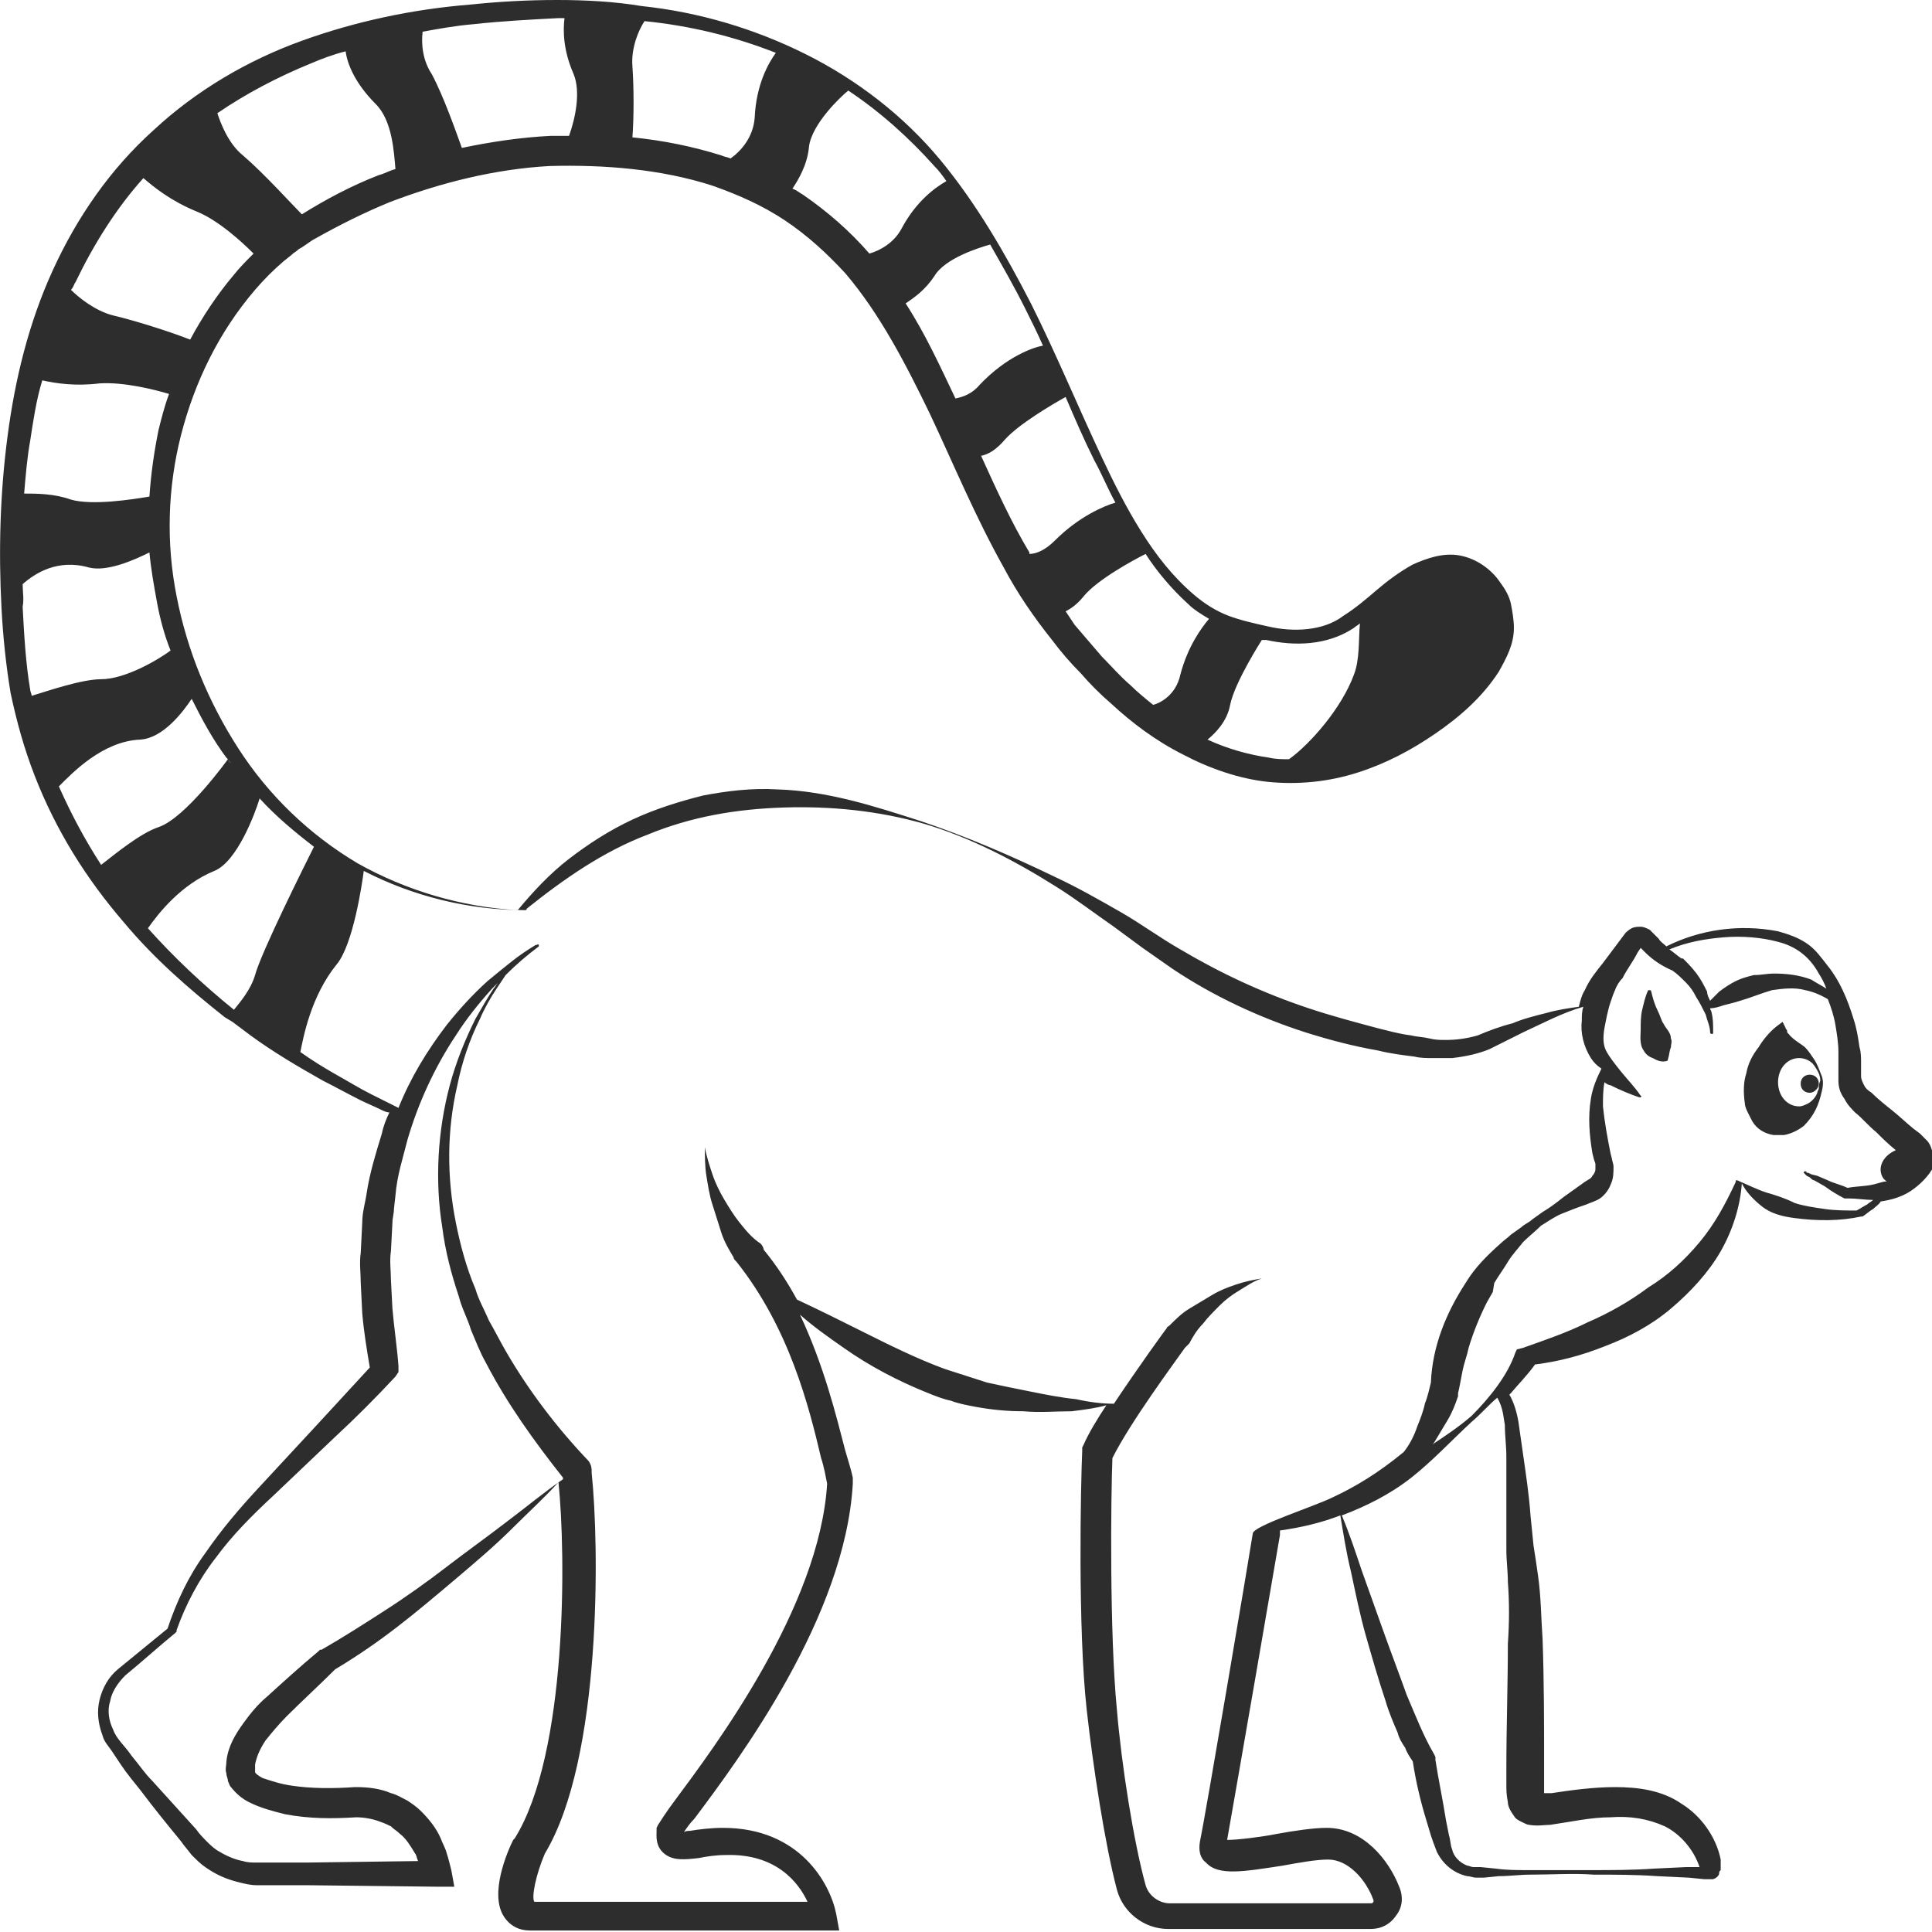 <?xml version="1.0" encoding="utf-8"?>
<!-- Generator: Adobe Illustrator 23.0.0, SVG Export Plug-In . SVG Version: 6.00 Build 0)  -->
<svg version="1.1" id="Layer_1" xmlns="http://www.w3.org/2000/svg" xmlns:xlink="http://www.w3.org/1999/xlink" x="0px" y="0px"
	 viewBox="0 0 128 128" style="enable-background:new 0 0 128 128;" xml:space="preserve">
<style type="text/css">
	.st0{fill:#2D2D2D;}
</style>
<g>
	<path class="st0" d="M127.7,75.6c-0.1-0.1-0.2-0.2-0.3-0.3l-0.2-0.2l-0.4-0.3c-0.5-0.4-0.9-0.8-1.4-1.2c-0.5-0.4-1-0.8-1.4-1.2
		c-0.3-0.2-0.4-0.3-0.5-0.5c-0.1-0.2-0.2-0.4-0.2-0.6c0-0.1,0-0.1,0-0.2l0-0.2c0-0.2,0-0.3,0-0.5c0-0.3,0-0.7-0.1-1
		c-0.1-0.7-0.2-1.3-0.4-1.9c-0.4-1.3-0.9-2.5-1.7-3.5c-0.4-0.5-0.8-1.1-1.4-1.5c-0.6-0.4-1.2-0.6-1.9-0.8c-2.6-0.5-5.2-0.1-7.4,1
		c-0.2-0.2-0.4-0.3-0.5-0.5c-0.1-0.1-0.2-0.2-0.3-0.3l0,0l-0.1-0.1c-0.1-0.1-0.1-0.1-0.2-0.2c-0.2-0.1-0.4-0.2-0.6-0.2
		c-0.2,0-0.4,0-0.6,0.1c-0.2,0.1-0.4,0.3-0.4,0.3l-0.3,0.4l-1.2,1.6c-0.4,0.5-0.9,1.1-1.2,1.8c-0.2,0.3-0.3,0.7-0.4,1.1
		c-0.7,0.1-1.4,0.2-2.1,0.4c-0.8,0.2-1.6,0.4-2.3,0.7c-0.8,0.2-1.6,0.5-2.3,0.8c-0.7,0.2-1.4,0.3-2.1,0.3c-0.4,0-0.7,0-1.1-0.1
		c-0.4-0.1-0.8-0.1-1.2-0.2c-0.8-0.1-1.5-0.3-2.3-0.5c-1.5-0.4-3-0.8-4.5-1.3c-3-1-5.8-2.3-8.5-3.9c-1.4-0.8-2.6-1.7-4-2.5
		c-1.4-0.8-2.8-1.6-4.3-2.3c-2.9-1.4-5.9-2.7-8.9-3.7c-3.1-1-6.2-2-9.5-2.1c-1.7-0.1-3.3,0.1-4.9,0.4c-1.6,0.4-3.2,0.9-4.7,1.6
		c-1.5,0.7-2.9,1.6-4.2,2.6c-1.3,1-2.4,2.2-3.4,3.4c-3.7-0.2-7.4-1.3-10.6-3.1c-3.2-1.9-5.9-4.5-7.9-7.6c-2-3.1-3.4-6.5-4.1-10.1
		C11,36,11.1,32.3,12,28.8c0.9-3.5,2.5-6.8,4.9-9.6c0.6-0.7,1.2-1.3,1.9-1.9l0.5-0.4c0.2-0.2,0.3-0.2,0.5-0.4
		c0.4-0.2,0.7-0.5,1.1-0.7c1.6-0.9,3.2-1.7,4.9-2.4c3.4-1.3,7-2.2,10.6-2.4c3.6-0.1,7.4,0.2,10.8,1.3c1.7,0.6,3.3,1.3,4.8,2.3
		c1.5,1,2.8,2.2,4,3.5c2.3,2.7,4,6,5.6,9.3c1.6,3.4,3,6.8,4.9,10.2c0.9,1.7,2,3.3,3.2,4.8c0.6,0.8,1.2,1.5,1.9,2.2
		c0.6,0.7,1.3,1.4,2,2c1.4,1.3,3,2.5,4.8,3.4c1.7,0.9,3.7,1.6,5.6,1.8c2,0.2,4,0,5.9-0.6c1.9-0.6,3.6-1.5,5.2-2.6
		c1.6-1.1,3.1-2.4,4.2-4.1c0.5-0.9,1-1.8,1-2.9c0-0.5-0.1-1.1-0.2-1.6c-0.1-0.5-0.4-1-0.7-1.4c-0.6-0.9-1.6-1.6-2.7-1.8
		c-1.1-0.2-2.2,0.2-3.1,0.6c-0.9,0.5-1.7,1.1-2.4,1.7c-0.7,0.6-1.4,1.2-2.2,1.7c-1.3,1-3.3,1.1-5,0.7c-0.9-0.2-1.8-0.4-2.6-0.7
		c-0.8-0.3-1.6-0.8-2.3-1.4c-1.4-1.2-2.5-2.6-3.5-4.2c-1-1.6-1.8-3.2-2.6-4.9c-1.6-3.4-3-6.8-4.7-10.2c-1.7-3.3-3.6-6.6-6-9.5
		c-2.4-2.9-5.5-5.3-8.9-7c-3.4-1.7-7.1-2.8-10.9-3.2C40.7,0.1,38.8,0,36.9,0c-1.9,0-3.8,0.1-5.7,0.3C27.4,0.6,23.6,1.4,20,2.7
		c-3.6,1.3-7,3.3-9.8,5.9c-2.9,2.6-5.1,5.8-6.7,9.3c-1.6,3.5-2.5,7.2-3,11C0,32.7-0.1,36.5,0.1,40.3c0.1,1.9,0.3,3.8,0.6,5.6
		c0.4,1.9,0.9,3.7,1.6,5.5c1.4,3.6,3.4,6.8,5.9,9.7c2,2.4,4.3,4.4,6.7,6.3c0,0,0,0,0,0l0.5,0.3c0.4,0.3,0.8,0.6,1.2,0.9
		c1.5,1.1,3.2,2.1,4.8,3c0.8,0.4,1.7,0.9,2.5,1.3c0.4,0.2,0.9,0.4,1.3,0.6c0.2,0.1,0.4,0.2,0.6,0.2c-0.2,0.4-0.4,0.9-0.5,1.4
		c-0.4,1.3-0.8,2.6-1,3.9c-0.1,0.7-0.3,1.3-0.3,2l-0.1,2c-0.1,0.7,0,1.3,0,2l0.1,2c0.1,1.2,0.3,2.4,0.5,3.6L21,94.4l-3.8,4.1
		c-1.3,1.4-2.5,2.8-3.6,4.4c-1.1,1.5-1.9,3.2-2.5,5l-3.3,2.7c-0.6,0.5-1,1.2-1.2,2c-0.2,0.8-0.1,1.6,0.2,2.4c0.1,0.4,0.4,0.7,0.6,1
		l0.6,0.9c0.4,0.6,0.9,1.2,1.3,1.7c0.9,1.2,1.8,2.3,2.7,3.4c0.2,0.3,0.4,0.5,0.7,0.9c0.3,0.3,0.6,0.6,0.9,0.8c0.7,0.5,1.4,0.8,2.2,1
		c0.4,0.1,0.8,0.2,1.2,0.2c0.4,0,0.7,0,1.1,0l2.2,0l8.7,0.1l1.1,0l-0.2-1.1c-0.1-0.4-0.2-0.8-0.3-1.1c-0.1-0.4-0.3-0.7-0.4-1
		c-0.3-0.7-0.8-1.3-1.3-1.8c-0.3-0.3-0.6-0.5-0.9-0.7c-0.4-0.2-0.7-0.4-1.1-0.5c-0.7-0.3-1.5-0.4-2.3-0.4h-0.1
		c-1.4,0.1-2.9,0.1-4.2-0.1c-0.7-0.1-1.3-0.3-1.9-0.5c-0.2-0.1-0.5-0.3-0.5-0.4c0,0,0,0,0-0.1c0,0,0,0,0-0.1c0,0,0-0.2,0-0.3
		c0.1-0.5,0.3-1,0.7-1.6c0.4-0.5,0.9-1.1,1.4-1.6c1-1,2.1-2,3.2-3.1c1.5-0.9,2.8-1.8,4.1-2.8c1.3-1,2.6-2.1,3.9-3.2
		c1.3-1.1,2.6-2.2,3.8-3.4c1-1,2.1-2,3-3c0.5,4.8,0.6,18-2.9,23.6l-0.1,0.1c-0.4,0.8-1.6,3.6-0.6,5.1c0.4,0.6,1,0.9,1.7,0.9h20.5
		l-0.2-1.1c-0.4-2-2.4-5.7-7.5-5.7c-0.8,0-1.6,0.1-2.2,0.2c-0.1,0-0.3,0-0.4,0.1c0.2-0.3,0.4-0.6,0.7-0.9c3-4,10-13.4,10.5-22.2
		l0-0.2l0-0.2c-0.1-0.5-0.3-1.1-0.5-1.8c-0.6-2.3-1.4-5.6-3-9c0.9,0.8,1.9,1.5,2.9,2.2c1.7,1.2,3.6,2.2,5.6,3c0.5,0.2,1,0.4,1.5,0.5
		c0.5,0.2,1.1,0.3,1.6,0.4c1.1,0.2,2.1,0.3,3.2,0.3c1.1,0.1,2.1,0,3.2,0c0.8-0.1,1.6-0.2,2.3-0.4c-0.6,0.9-1.2,1.9-1.5,2.6l-0.1,0.2
		l0,0.2c-0.1,2.3-0.3,11.8,0.3,17.2c0.4,3.6,1.2,8.9,2,11.9c0.4,1.5,1.8,2.6,3.4,2.6h13.4c0.7,0,1.3-0.3,1.7-0.9
		c0.4-0.5,0.5-1.2,0.2-1.9c-0.7-1.8-2.4-3.9-4.8-3.9c-0.9,0-2.2,0.2-3.3,0.4c-1,0.2-2.6,0.4-3.3,0.4c0.5-2.8,3.2-18.4,3.5-20.2
		c0-0.1,0-0.2,0-0.3c1.4-0.2,2.7-0.5,4-1c0.2,1.2,0.4,2.5,0.7,3.7c0.3,1.4,0.6,2.9,1,4.3c0.4,1.4,0.8,2.8,1.3,4.3
		c0.2,0.7,0.5,1.4,0.8,2.1c0.1,0.4,0.3,0.7,0.5,1c0.1,0.3,0.3,0.6,0.5,0.9c0.2,1.3,0.5,2.6,0.9,3.9l0.3,1c0.1,0.3,0.2,0.6,0.4,1.1
		c0.4,0.8,1.1,1.4,2,1.6c0.2,0,0.4,0.1,0.6,0.1c0.2,0,0.4,0,0.5,0l1-0.1c0.7,0,1.4-0.1,2.1-0.1c1.4,0,2.8-0.1,4.2,0
		c1.4,0,2.8,0,4.2,0.1l2.1,0.1l1,0.1l0.3,0l0.1,0h0c0,0,0,0,0.2,0c0.3-0.1,0.4-0.3,0.4-0.4c0-0.1,0-0.1,0.1-0.2c0-0.3,0-0.5,0-0.7
		c-0.3-1.5-1.3-2.9-2.6-3.7c-1.3-0.9-2.9-1.1-4.4-1.1c-1.4,0-2.9,0.2-4.2,0.4c-0.2,0-0.4,0-0.5,0c0-0.2,0-0.6,0-0.9l0-1
		c0-2.7,0-5.5-0.1-8.3c-0.1-1.4-0.1-2.8-0.3-4.2c-0.1-0.7-0.2-1.4-0.3-2l-0.2-2c-0.1-1.4-0.3-2.7-0.5-4.1c-0.1-0.7-0.2-1.4-0.3-2.1
		c-0.1-0.6-0.3-1.3-0.6-1.8c0,0,0.1-0.1,0.1-0.1c0.5-0.6,1.1-1.2,1.6-1.9c1.6-0.2,3.1-0.6,4.6-1.2c1.6-0.6,3.1-1.4,4.4-2.5
		c1.3-1.1,2.5-2.4,3.3-3.8c0.8-1.4,1.3-3,1.4-4.5c0.3,0.6,0.8,1.1,1.3,1.5c0.6,0.5,1.4,0.7,2.2,0.8c1.5,0.2,3,0.2,4.4-0.1l0.1,0l0,0
		c0.3-0.2,0.5-0.4,0.7-0.5c0.2-0.2,0.4-0.3,0.5-0.5h0c0.7-0.1,1.4-0.3,2-0.7c0.6-0.4,1.2-1,1.5-1.6
		C128.1,76.8,128.1,76.1,127.7,75.6z M114.2,62.1c1.2-0.1,2.5,0,3.6,0.3c1.2,0.3,2.1,1,2.7,2.1c0.2,0.3,0.4,0.7,0.5,1
		c-0.3-0.2-0.7-0.4-1-0.6c-0.8-0.3-1.6-0.4-2.5-0.4c-0.4,0-0.8,0.1-1.3,0.1c-0.4,0.1-0.8,0.2-1.2,0.4c-0.4,0.2-0.7,0.4-1.1,0.7
		c-0.2,0.2-0.4,0.4-0.6,0.6c-0.1-0.2-0.2-0.4-0.2-0.6c-0.2-0.4-0.4-0.8-0.7-1.2c-0.3-0.4-0.6-0.7-0.9-1l0,0l-0.1,0
		c-0.3-0.2-0.5-0.4-0.8-0.6C111.8,62.4,113,62.2,114.2,62.1z M108.8,62.6C108.8,62.6,108.8,62.6,108.8,62.6
		C108.7,62.6,108.7,62.6,108.8,62.6L108.8,62.6z M10.5,28.5c-0.3,1.5-0.5,2.9-0.6,4.4v0c-1.2,0.2-3.8,0.6-5.2,0.2
		c-1.1-0.4-2.3-0.4-3.1-0.4c0.1-1.2,0.2-2.4,0.4-3.5c0.2-1.3,0.4-2.7,0.8-4c0.9,0.2,2.2,0.4,3.8,0.2c1.6-0.1,3.6,0.4,4.6,0.7
		C10.9,26.9,10.7,27.7,10.5,28.5z M83.9,42.4c0.9,0.2,1.9,0.3,2.9,0.2c1-0.1,2-0.4,2.9-1c0.1-0.1,0.3-0.2,0.4-0.3
		c-0.1,1,0,2.4-0.4,3.4c-0.8,2.2-2.9,4.6-4.3,5.6c0,0,0,0,0,0c-0.4,0-0.9,0-1.3-0.1c-1.4-0.2-2.8-0.6-4.1-1.2
		c0.5-0.4,1.3-1.2,1.5-2.3c0.3-1.5,2.1-4.3,2.1-4.3C83.8,42.4,83.9,42.4,83.9,42.4z M78.7,40c0.4,0.4,0.9,0.7,1.4,1
		c-0.5,0.6-1.4,1.8-1.9,3.7c-0.3,1.4-1.4,1.9-1.8,2c0,0,0,0,0,0c-0.5-0.4-1.1-0.9-1.5-1.3c-0.7-0.6-1.3-1.3-1.9-1.9
		c-0.6-0.7-1.2-1.4-1.8-2.1c-0.2-0.3-0.4-0.6-0.6-0.9c0.4-0.2,0.8-0.5,1.2-1c0.9-1.1,3.3-2.4,4.1-2.8C76.6,37.8,77.6,39,78.7,40z
		 M73.9,33.3c-0.7,0.2-2.4,0.9-4,2.5c-0.6,0.6-1.2,0.9-1.7,0.9c0,0,0,0,0-0.1C67,34.6,66,32.4,65,30.2c0.5-0.1,1-0.4,1.6-1.1
		c0.9-1,3.1-2.3,4-2.8c0.6,1.4,1.2,2.8,1.9,4.2C73,31.4,73.4,32.4,73.9,33.3z M69.1,22.9c-0.6,0.1-2.4,0.7-4.2,2.6
		c-0.5,0.6-1.1,0.8-1.6,0.9c-1-2.1-2-4.3-3.3-6.3c0.6-0.4,1.3-0.9,1.9-1.8c0.7-1.2,3-1.9,3.7-2.1c0.8,1.4,1.6,2.8,2.3,4.2
		C68.3,21.2,68.7,22,69.1,22.9z M61.9,11c0.3,0.3,0.6,0.7,0.8,1c-0.7,0.4-2,1.3-3,3.2c-0.5,0.9-1.4,1.4-2.1,1.6c0,0,0,0,0,0
		c-1.3-1.5-2.8-2.8-4.4-3.9c-0.2-0.1-0.4-0.3-0.7-0.4c0.4-0.6,1-1.6,1.1-2.8c0.2-1.5,2.1-3.3,2.6-3.7C58.3,7.4,60.2,9.1,61.9,11z
		 M50,7.8c-0.1,1.3-0.9,2.2-1.6,2.7c-0.2-0.1-0.4-0.1-0.6-0.2c-1.9-0.6-3.9-1-5.9-1.2c0.1-1.3,0.1-3.3,0-4.7c-0.1-1.2,0.4-2.4,0.8-3
		c3,0.3,5.9,1,8.7,2.1C50.9,4.2,50.1,5.6,50,7.8z M31.4,1.6c1.8-0.2,3.7-0.3,5.6-0.4c0.1,0,0.3,0,0.4,0c-0.1,0.8-0.1,2.1,0.6,3.7
		c0.5,1.2,0.1,3-0.3,4.1c-0.4,0-0.8,0-1.2,0c-2,0.1-4,0.4-5.9,0.8c-0.4-1.1-1.2-3.4-2-4.9C28,4,27.9,2.9,28,2.1
		C29.1,1.9,30.2,1.7,31.4,1.6z M20.6,4.2c0.7-0.3,1.5-0.6,2.3-0.8c0.1,0.8,0.6,2.1,2,3.5c1.1,1.1,1.2,3.2,1.3,4.3
		c-0.4,0.1-0.7,0.3-1.1,0.4c-1.8,0.7-3.5,1.6-5.1,2.6c-0.7-0.7-2.5-2.7-3.9-3.9c-1-0.8-1.5-2.2-1.7-2.8C16.3,6.2,18.4,5.1,20.6,4.2z
		 M5,18.7c1.2-2.5,2.7-4.9,4.5-6.9c0.7,0.6,1.8,1.5,3.5,2.2c1.5,0.6,3.1,2.1,3.8,2.8c-0.5,0.5-0.9,0.9-1.3,1.4
		c-1.1,1.3-2.1,2.8-2.9,4.3c-1-0.4-3.4-1.2-5.1-1.6c-1.2-0.3-2.3-1.2-2.8-1.7C4.9,19,4.9,18.8,5,18.7z M1.5,38.7
		C2.3,38,3.8,37,5.9,37.6c1.2,0.3,3-0.5,4-1c0.1,1.1,0.3,2.2,0.5,3.3c0.2,1.1,0.5,2.2,0.9,3.2c-0.8,0.6-3,1.9-4.6,1.9
		c-1.3,0-3.6,0.8-4.6,1.1c0-0.1-0.1-0.3-0.1-0.4c-0.3-1.8-0.4-3.6-0.5-5.5C1.6,39.7,1.5,39.2,1.5,38.7z M9.3,49
		c1.5-0.1,2.8-1.8,3.4-2.7c0.7,1.4,1.4,2.7,2.3,3.9c0.1,0.1,0.2,0.2,0.3,0.4l-0.2-0.3c0,0-2.8,3.9-4.6,4.5c-1.2,0.4-2.9,1.8-3.8,2.5
		c-1.1-1.7-2-3.4-2.8-5.2C4.8,51.2,6.8,49.1,9.3,49z M9.8,61.5c0.7-1,2.2-2.9,4.4-3.8c1.5-0.6,2.7-3.8,3-4.8
		c1.1,1.2,2.3,2.2,3.6,3.2c-0.6,1.2-3.5,7-3.9,8.5c-0.3,1-1,1.8-1.4,2.3C13.4,65.2,11.5,63.4,9.8,61.5z M33.6,100.8
		c-1.3,1-2.7,2-4,3c-1.3,1-2.7,2-4.1,2.9c-1.4,0.9-2.8,1.8-4.2,2.6l-0.1,0l-0.1,0.1c-1.2,1-2.3,2-3.4,3c-0.6,0.5-1.1,1.1-1.6,1.8
		c-0.5,0.7-1,1.5-1.1,2.5c0,0.3-0.1,0.5,0,0.8c0,0.2,0.1,0.3,0.1,0.5c0.1,0.2,0.1,0.3,0.2,0.4c0.4,0.5,0.8,0.8,1.2,1
		c0.8,0.4,1.6,0.6,2.4,0.8c1.6,0.3,3.1,0.3,4.7,0.2c0.5,0,1.1,0.1,1.6,0.3c0.3,0.1,0.5,0.2,0.7,0.3c0.2,0.2,0.4,0.3,0.6,0.5
		c0.4,0.3,0.7,0.8,1,1.3c0.1,0.1,0.1,0.3,0.2,0.5l-7.4,0.1l-2.2,0c-0.4,0-0.8,0-1.1,0c-0.3,0-0.6,0-0.9-0.1
		c-0.6-0.1-1.2-0.4-1.7-0.7c-0.3-0.2-0.5-0.4-0.7-0.6c-0.2-0.2-0.5-0.5-0.7-0.8c-1-1.1-1.9-2.1-2.9-3.2c-0.5-0.5-0.9-1.1-1.4-1.7
		c-0.4-0.6-1-1.1-1.2-1.7c-0.3-0.6-0.4-1.3-0.2-1.9c0.1-0.6,0.5-1.2,1-1.7c1.1-0.9,2.2-1.9,3.3-2.8l0.1-0.1l0-0.1
		c0.6-1.7,1.5-3.4,2.6-4.8c1.1-1.5,2.4-2.8,3.8-4.1l4.1-3.9c1.4-1.3,2.7-2.6,4-4l0.2-0.3l0-0.4c-0.1-1.3-0.3-2.6-0.4-3.8l-0.1-1.9
		c0-0.6-0.1-1.3,0-1.9l0.1-1.9c0-0.3,0.1-0.6,0.1-0.9l0.1-0.9c0.1-1.3,0.5-2.5,0.8-3.7c0.7-2.4,1.8-4.8,3.2-6.9
		c0.7-1.1,1.5-2.1,2.4-3.1c0.1-0.1,0.2-0.2,0.4-0.4c-0.1,0.1-0.2,0.3-0.3,0.4c-0.4,0.6-0.8,1.3-1.2,2c-0.7,1.4-1.3,2.9-1.7,4.4
		c-0.8,3-1,6.3-0.5,9.4c0.2,1.6,0.6,3.1,1.1,4.6c0.2,0.8,0.6,1.5,0.8,2.2c0.3,0.7,0.6,1.5,1,2.2c1.4,2.7,3.2,5.2,5.1,7.6
		c0,0,0,0.1,0,0.1C36,98.9,34.8,99.9,33.6,100.8z M88.3,99.2c-1.2,0.6-5.3,1.9-5.3,2.4c-0.3,1.9-3.1,18.5-3.5,20.4
		c-0.1,0.6,0,1.1,0.4,1.4c0.8,0.9,2.5,0.6,5.1,0.2c1.1-0.2,2.2-0.4,3-0.4c1.3,0,2.5,1.3,3,2.7c0,0,0,0,0,0.1c0,0-0.1,0.1-0.1,0.1
		H77.5c-0.7,0-1.4-0.5-1.6-1.2c-0.8-2.9-1.6-8-1.9-11.6c-0.5-5.1-0.4-14.2-0.3-16.7c1.2-2.4,4.1-6.3,4.8-7.3
		c0.1-0.1,0.2-0.2,0.3-0.3c0.2-0.4,0.5-0.9,0.9-1.3c0.3-0.4,0.7-0.8,1.1-1.2c0.4-0.4,0.8-0.7,1.3-1c0.5-0.3,0.9-0.6,1.5-0.8
		c-0.6,0.1-1.1,0.2-1.7,0.4c-0.6,0.2-1.1,0.4-1.6,0.7c-0.5,0.3-1,0.6-1.5,0.9c-0.5,0.3-0.9,0.7-1.3,1.1c-0.1,0.1-0.2,0.1-0.2,0.2
		c-0.1,0.1-1.9,2.6-3.5,5c-0.8,0-1.6-0.1-2.5-0.3c-1-0.1-2-0.3-3-0.5c-1-0.2-2-0.4-2.9-0.6c-0.9-0.3-1.9-0.6-2.8-0.9
		c-1.9-0.7-3.7-1.6-5.5-2.5c-1.4-0.7-2.8-1.4-4.3-2.1c-0.6-1.1-1.3-2.2-2.2-3.3c0-0.1-0.1-0.3-0.2-0.4l0,0C49.8,82,49.4,81.5,49,81
		c-0.4-0.5-0.7-1-1-1.5c-0.3-0.5-0.6-1.1-0.8-1.7c-0.2-0.6-0.4-1.2-0.5-1.8c0,0.6,0,1.3,0.1,1.9c0.1,0.6,0.2,1.3,0.4,1.9
		c0.2,0.6,0.4,1.3,0.6,1.9c0.2,0.6,0.5,1.1,0.8,1.6c0,0.1,0.1,0.2,0.2,0.3c3.5,4.4,4.8,9.6,5.6,13c0.2,0.6,0.3,1.2,0.4,1.7
		c-0.5,8.2-7.5,17.5-10.1,21c-0.6,0.8-0.9,1.3-1.1,1.6l-0.1,0.2l0,0.2c0,0.3-0.1,1,0.5,1.5c0.6,0.5,1.4,0.4,2.3,0.3
		c0.5-0.1,1.1-0.2,1.8-0.2c3.3-0.1,4.8,1.8,5.4,3.1h-18c-0.1,0-0.1,0-0.1,0c-0.2-0.3,0.1-1.8,0.7-3.2c3.8-6.3,3.6-20.5,3.1-25.2
		c0-0.3,0-0.5-0.2-0.8c-2.1-2.2-4-4.7-5.5-7.3c-0.4-0.7-0.7-1.3-1.1-2c-0.3-0.7-0.7-1.4-0.9-2.1c-0.6-1.4-1-2.9-1.3-4.4
		c-0.6-3-0.6-6.1,0.1-9.1c0.3-1.5,0.8-3,1.5-4.4c0.3-0.7,0.7-1.4,1.1-2c0.2-0.3,0.4-0.6,0.6-0.9c0.7-0.7,1.4-1.3,2.2-1.9
		c0,0,0-0.1,0-0.1c0,0-0.1-0.1-0.1,0l-0.1,0c-0.5,0.3-1.1,0.7-1.6,1.1c-0.5,0.4-1,0.8-1.6,1.3c-1,0.9-1.9,1.9-2.7,2.9
		c-1.3,1.7-2.4,3.5-3.2,5.5c-0.6-0.3-1.2-0.6-1.8-0.9c-0.8-0.4-1.6-0.9-2.5-1.4c-0.7-0.4-1.5-0.9-2.2-1.4c0.2-1,0.7-3.7,2.4-5.8
		c1.1-1.3,1.7-5.4,1.8-6.2c3.3,1.7,7,2.6,10.7,2.6c0,0,0.1,0,0.1-0.1c2.5-2,5.1-3.8,8-4.9c2.9-1.2,5.9-1.7,9-1.8
		c3.1-0.1,6.3,0.2,9.4,1.1c3,0.9,5.9,2.4,8.6,4.1c1.3,0.8,2.6,1.8,3.9,2.7l1.9,1.4c0.7,0.5,1.3,0.9,2,1.4c2.7,1.8,5.7,3.2,8.8,4.2
		c1.6,0.5,3.1,0.9,4.8,1.2c0.8,0.2,1.6,0.3,2.4,0.4c0.4,0.1,0.8,0.1,1.2,0.1c0.4,0,0.9,0,1.3,0c0.9-0.1,1.8-0.3,2.5-0.6l2.2-1.1
		c1.3-0.6,2.6-1.3,4-1.7c-0.1,0.3-0.1,0.6-0.1,0.9c-0.1,0.8,0.1,1.7,0.6,2.5c0.2,0.3,0.4,0.5,0.7,0.7c-0.3,0.6-0.6,1.3-0.7,2
		c-0.2,1.2-0.1,2.4,0.1,3.6l0.1,0.4l0.1,0.3c0,0.1,0,0.3,0,0.4c0,0.1-0.1,0.3-0.2,0.4c-0.1,0.2-0.2,0.2-0.5,0.4l-1.4,1
		c-0.5,0.4-0.9,0.7-1.4,1l-0.7,0.5c-0.2,0.2-0.5,0.3-0.7,0.5l-0.7,0.5c-0.2,0.2-0.5,0.4-0.7,0.6c-0.9,0.8-1.7,1.6-2.3,2.6
		c-1.3,2-2.2,4.2-2.3,6.6c-0.1,0.4-0.2,0.9-0.4,1.4c-0.1,0.5-0.3,1-0.5,1.5c-0.2,0.6-0.5,1.2-0.9,1.7C91.3,97.6,89.8,98.5,88.3,99.2
		z M99.7,94.4c0,0.7,0.1,1.4,0.1,2.1l0,4.1c0,0.7,0,1.4,0,2.1c0,0.7,0.1,1.4,0.1,2.1c0.1,1.3,0.1,2.7,0,4.1c0,2.7-0.1,5.5-0.1,8.3
		l0,1c0,0.4,0,0.7,0.1,1.2c0,0.2,0.1,0.5,0.4,0.9c0.1,0.2,0.3,0.3,0.5,0.4c0.2,0.1,0.4,0.2,0.5,0.2c0.6,0.1,1,0,1.4,0
		c1.4-0.2,2.7-0.5,4-0.5c1.3-0.1,2.5,0.1,3.6,0.6c1,0.5,1.9,1.5,2.3,2.7l-0.9,0l-2.1,0.1c-1.4,0.1-2.8,0.1-4.2,0.1
		c-1.4,0-2.8,0-4.2,0c-0.7,0-1.4,0-2.1-0.1l-1-0.1c-0.2,0-0.4,0-0.5,0c-0.1,0-0.3-0.1-0.4-0.1c-0.5-0.2-0.9-0.6-1-1.1
		c-0.1-0.2-0.1-0.6-0.2-0.9l-0.2-1c-0.2-1.3-0.5-2.7-0.7-4l0-0.2l-0.1-0.2c-0.7-1.2-1.2-2.5-1.8-3.9c-0.5-1.4-1-2.7-1.5-4.1
		l-1.5-4.2c-0.4-1.2-0.8-2.4-1.3-3.6c1.6-0.6,3.2-1.4,4.6-2.5c1.4-1.1,2.7-2.5,4-3.7c0.6-0.5,1.1-1.1,1.7-1.6
		C99.6,93.3,99.6,93.9,99.7,94.4z M124,78.5c-0.5,0.1-1.1,0.1-1.6,0.2c-0.4-0.2-0.9-0.3-1.3-0.5l-0.7-0.3l-0.4-0.1l-0.2-0.1l-0.1,0
		l0,0c0,0,0,0,0,0c0,0,0-0.1-0.1-0.1c0,0-0.1,0-0.1,0.1c0,0,0.1,0.1,0.1,0.1l0,0l0.1,0.1l0.2,0.1c0.1,0.1,0.2,0.2,0.3,0.2l0.7,0.4
		c0.4,0.3,0.9,0.6,1.3,0.8l0.1,0l0.2,0c0.5,0,1.1,0.1,1.6,0.1c-0.1,0.1-0.3,0.2-0.4,0.3c-0.2,0.1-0.5,0.3-0.7,0.4
		c-0.7,0-1.4,0-2.1-0.1c-0.7-0.1-1.4-0.2-2-0.4c-0.6-0.3-1.2-0.5-1.9-0.7c-0.6-0.2-1.2-0.5-1.9-0.8c0,0,0,0-0.1,0c0,0,0,0.1,0,0.1
		c0,0,0,0,0,0c-0.7,1.5-1.4,2.8-2.4,4c-1,1.2-2.1,2.2-3.4,3c-1.2,0.9-2.6,1.7-4,2.3c-1.4,0.7-2.9,1.2-4.3,1.7l-0.4,0.1l-0.1,0.2
		c-0.5,1.5-1.7,3-2.9,4.2c-0.8,0.7-1.7,1.3-2.6,1.9c0,0,0.1-0.1,0.1-0.1c0.3-0.5,0.6-1,0.9-1.5c0.3-0.5,0.5-1,0.7-1.6l0,0l0-0.2
		c0.1-0.4,0.2-1,0.3-1.5c0.1-0.5,0.3-1,0.4-1.5c0.3-1,0.7-2,1.2-3l0.4-0.7L99,85c0.3-0.5,0.6-0.9,0.9-1.4c0.3-0.5,0.7-0.9,1-1.3
		c0.4-0.4,0.8-0.7,1.2-1.1c0.5-0.3,0.9-0.6,1.4-0.8c0.5-0.2,1-0.4,1.6-0.6c0.2-0.1,0.6-0.2,0.9-0.4c0.3-0.2,0.6-0.6,0.7-0.9
		c0.2-0.4,0.2-0.8,0.2-1.2c0-0.2-0.1-0.4-0.1-0.5l-0.1-0.4c-0.2-1-0.4-2.1-0.5-3.1c0-0.5,0-1.1,0.1-1.6c0.1,0.1,0.3,0.2,0.4,0.2
		c0.6,0.3,1.3,0.6,1.9,0.8l0,0c0,0,0.1,0,0.1,0c0,0,0.1-0.1,0-0.1c-0.4-0.6-0.9-1.1-1.3-1.6c-0.4-0.5-0.8-1-1-1.4
		c-0.2-0.4-0.2-0.9-0.1-1.5c0.1-0.5,0.2-1.1,0.4-1.7c0.1-0.3,0.2-0.6,0.3-0.8c0.1-0.3,0.3-0.6,0.5-0.8c0.3-0.6,0.7-1.1,1-1.7
		l0.2-0.3c0.1,0.1,0.2,0.2,0.3,0.3c0.5,0.5,1.1,0.9,1.8,1.2c0.3,0.2,0.6,0.5,0.9,0.8c0.3,0.3,0.5,0.6,0.7,1c0.2,0.3,0.4,0.7,0.6,1.1
		c0.1,0.4,0.3,0.8,0.3,1.2l0,0c0,0,0,0.1,0.1,0.1c0.1,0,0.1,0,0.1-0.1c0-0.5,0-0.9-0.1-1.3c0-0.1-0.1-0.2-0.1-0.3
		c0.3,0,0.6-0.1,0.9-0.2c0.4-0.1,0.8-0.2,1.1-0.3c0.7-0.2,1.4-0.5,2.1-0.7c0.7-0.1,1.5-0.2,2.2,0c0.5,0.1,1,0.3,1.5,0.6
		c0.2,0.5,0.4,1.1,0.5,1.7c0.1,0.6,0.2,1.2,0.2,1.8c0,0.3,0,0.6,0,0.9c0,0.2,0,0.3,0,0.4l0,0.3c0,0.1,0,0.2,0,0.3
		c0,0.4,0.1,0.8,0.4,1.2c0.2,0.4,0.5,0.7,0.7,0.9c0.5,0.4,0.9,0.9,1.4,1.3c0.4,0.4,0.8,0.8,1.3,1.2c-0.2,0.1-0.4,0.2-0.6,0.4
		c-0.5,0.5-0.5,1.1-0.2,1.5c0.1,0.1,0.2,0.2,0.3,0.2C124.9,78.2,124.5,78.4,124,78.5z"/>
	<path class="st0" d="M120.2,70.2c-0.2-0.3-0.4-0.6-0.6-0.8c-0.2-0.2-0.8-0.5-1.1-0.9c-0.1-0.1-0.1-0.1-0.1-0.2
		c0-0.1-0.1-0.1-0.1-0.2l-0.2-0.4l-0.4,0.3c-0.5,0.4-0.9,0.9-1.2,1.4c-0.4,0.5-0.7,1.1-0.8,1.7c-0.2,0.6-0.2,1.3-0.1,2
		c0,0.3,0.3,0.8,0.5,1.2c0.3,0.5,0.8,0.8,1.4,0.9c0.3,0,0.5,0,0.7,0c0.5-0.1,0.9-0.3,1.3-0.6c0.7-0.7,1-1.4,1.2-2.3
		c0.1-0.4,0.1-0.7,0-1C120.5,70.8,120.4,70.5,120.2,70.2z M120.5,72.1L120.5,72.1c0,0.1-0.1,0.2-0.1,0.3l0,0
		c-0.1,0.3-0.4,0.6-0.6,0.7l0,0c-0.2,0.1-0.4,0.2-0.6,0.2c-0.8,0-1.4-0.7-1.4-1.6c0-0.9,0.6-1.6,1.4-1.6c0.4,0,0.8,0.2,1,0.5
		c0.2,0.3,0.4,0.6,0.4,1C120.5,71.8,120.5,72,120.5,72.1z"/>
	<path class="st0" d="M119.3,71.8c0,0.4,0.3,0.6,0.6,0.6s0.6-0.3,0.6-0.6c0-0.4-0.3-0.6-0.6-0.6S119.3,71.4,119.3,71.8z"/>
	<path class="st0" d="M109.8,66.9c-0.2-0.4-0.3-0.8-0.4-1.2v0c0,0,0-0.1-0.1-0.1c0,0-0.1,0-0.1,0c-0.2,0.4-0.3,0.9-0.4,1.3
		c-0.1,0.4-0.1,0.9-0.1,1.3c0,0.4-0.1,1,0.2,1.4c0.1,0.2,0.3,0.4,0.6,0.5c0.2,0.1,0.5,0.3,0.9,0.2c0.1,0,0.1-0.1,0.1-0.1l0,0
		c0.1-0.3,0.1-0.6,0.2-0.8c0-0.2,0.1-0.4,0-0.6c0-0.4-0.3-0.6-0.5-1C110.1,67.7,110,67.3,109.8,66.9z"/>
</g>
</svg>

